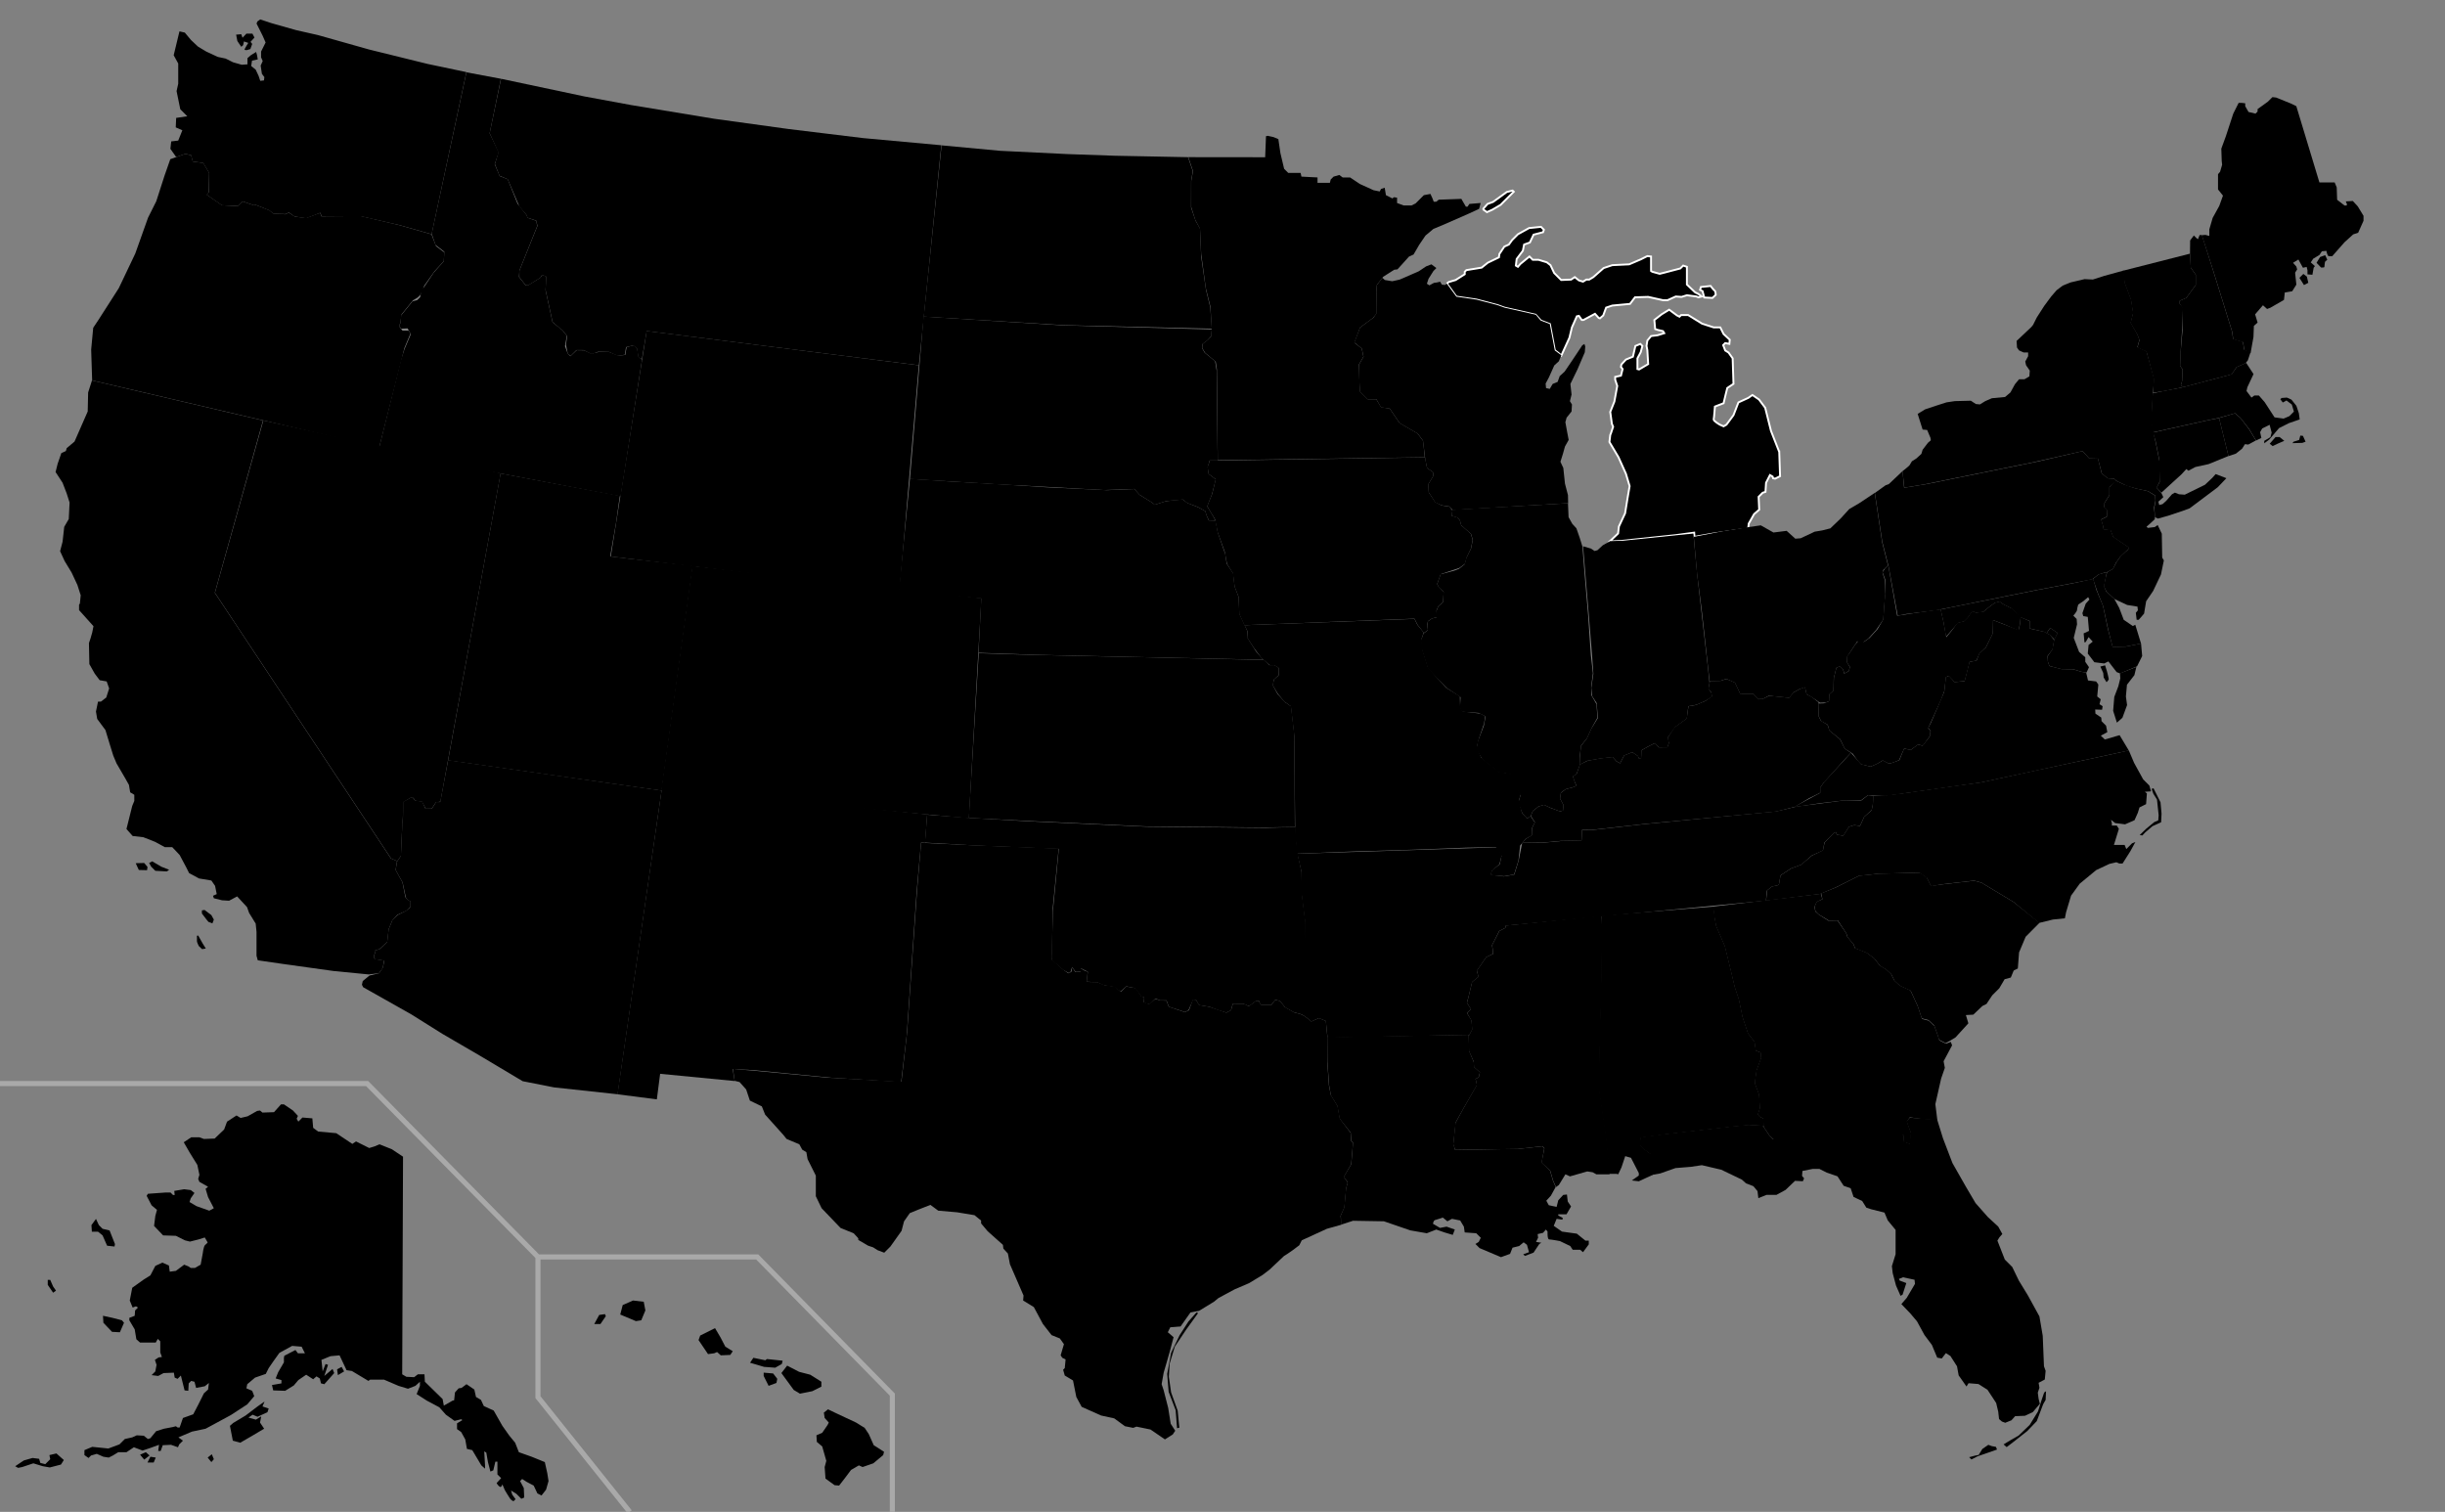<?xml version="1.0" encoding="UTF-8" standalone="no"?>
<svg id="svg3085" xmlns:rdf="http://www.w3.org/1999/02/22-rdf-syntax-ns#" xmlns="http://www.w3.org/2000/svg" viewBox="0 0 959 593" version="1.1" xmlns:cc="http://creativecommons.org/ns#" xmlns:dc="http://purl.org/dc/elements/1.1/">
 <rect x="0" y="0" width="959" height="593" fill="#808080" stroke="none"/>
 <path id="HI" class="state" d="m233.09,519.31,1.94-3.557,2.263-0.323,0.323,0.808-2.102,3.072-2.425,0zm10.185-3.718,6.143,2.587,2.102-0.323,1.617-3.88-0.647-3.395-4.203-0.485-4.042,1.778-0.97,3.718zm30.716,10.023,3.718,5.497,2.425-0.323,1.132-0.485,1.455,1.293,3.718-0.162,0.97-1.455-2.91-1.778-1.94-3.718-2.102-3.557-5.82,2.91-0.647,1.778zm20.208,8.891,1.293-1.94,4.688,0.97,0.647-0.485,6.143,0.647-0.323,1.293-2.587,1.455-4.365-0.323-5.497-1.617zm5.335,5.173,1.94,3.88,3.072-1.132,0.323-1.617-1.617-2.102-3.718-0.323,0,1.293zm6.951-1.132,2.263-2.91,4.688,2.425,4.365,1.132,4.365,2.748,0,1.94-3.557,1.778-4.85,0.97-2.425-1.455-4.85-6.628zm16.651,15.519,1.617-1.293,3.395,1.617,7.598,3.557,3.395,2.102,1.617,2.425,1.94,4.365,4.042,2.587-0.323,1.293-3.88,3.233-4.203,1.455-1.455-0.647-3.072,1.778-2.425,3.233-2.263,2.91-1.778-0.162-3.557-2.587-0.323-4.527,0.647-2.425-1.617-5.658-2.102-1.778-0.162-2.587,2.263-0.97,2.102-3.072,0.485-0.97-1.617-1.778-0.323-2.102z"/>
 <path id="AK" class="state" d="m158.08,453.68-0.323,85.357,1.617,0.97,3.072,0.162,1.455-1.132,2.587,0,0.162,2.91,6.951,6.79,0.485,2.587,3.395-1.94,0.647-0.162,0.323-3.072,1.455-1.617,1.132-0.162,1.94-1.455,3.072,2.102,0.647,2.91,1.94,1.132,1.132,2.425,3.88,1.778,3.395,5.981,2.748,3.88,2.263,2.748,1.455,3.718,5.011,1.778,5.173,2.102,0.97,4.365,0.485,3.072-0.97,3.395-1.778,2.263-1.617-0.808-1.455-3.072-2.748-1.455-1.778-1.132-0.808,0.808,1.455,2.748,0.162,3.718-1.132,0.485-1.94-1.94-2.102-1.293,0.485,1.617,1.293,1.778-0.808,0.808s-0.808-0.323-1.293-0.97c-0.485-0.647-2.102-3.395-2.102-3.395l-0.97-2.263s-0.323,1.293-0.97,0.97c-0.647-0.323-1.293-1.455-1.293-1.455l1.778-1.94-1.455-1.455v-5.011h-0.808l-0.808,3.395-1.132,0.485-0.97-3.718-0.647-3.718-0.808-0.485,0.323,5.658v1.132l-1.455-1.293-3.557-5.981-2.102-0.485-0.647-3.718-1.617-2.91-1.617-1.132v-2.263l2.102-1.293-0.485-0.323-2.587,0.647-3.395-2.425-2.587-2.91-4.85-2.587-4.042-2.587,1.293-3.233v-1.617l-1.778,1.617-2.91,1.132-3.718-1.132-5.658-2.425h-5.497l-0.647,0.485-6.466-3.88-2.102-0.323-2.748-5.82-3.557,0.323-3.557,1.455,0.485,4.527,1.132-2.91,0.97,0.323-1.455,4.365,3.233-2.748,0.647,1.617-3.88,4.365-1.293-0.323-0.485-1.94-1.293-0.808-1.293,1.132-2.748-1.778-3.072,2.102-1.778,2.102-3.395,2.102-4.688-0.162-0.485-2.102,3.718-0.647v-1.293l-2.263-0.647,0.97-2.425,2.263-3.88v-1.778l0.162-0.808,4.365-2.263,0.97,1.293h2.748l-1.293-2.587-3.718-0.323-5.011,2.748-2.425,3.395-1.778,2.587-1.132,2.263-4.203,1.455-3.072,2.587-0.323,1.617,2.263,0.97,0.808,2.102-2.748,3.233-6.466,4.203-7.76,4.203-2.102,1.132-5.335,1.132-5.335,2.263,1.778,1.293-1.455,1.455-0.485,1.132-2.748-0.97-3.233,0.162-0.808,2.263h-0.97l0.323-2.425-3.557,1.293-2.91,0.97-3.395-1.293-2.91,1.94h-3.233l-2.102,1.293-1.617,0.808-2.102-0.323-2.587-1.132-2.263,0.647-0.97,0.97-1.617-1.132v-1.94l3.072-1.293,6.305,0.647,4.365-1.617,2.102-2.102,2.91-0.647,1.778-0.808,2.748,0.162,1.617,1.293,0.97-0.323,2.263-2.748,3.072-0.97,3.395-0.647,1.293-0.323,0.647,0.485h0.808l1.293-3.718,4.042-1.455,1.94-3.718,2.263-4.527,1.617-1.455,0.323-2.587-1.617,1.293-3.395,0.647-0.647-2.425-1.293-0.323-0.97,0.97-0.162,2.91-1.455-0.162-1.455-5.82-1.293,1.293-1.132-0.485-0.323-1.94-4.042,0.162-2.102,1.132-2.587-0.323,1.455-1.455,0.485-2.587-0.647-1.94,1.455-0.97,1.293-0.162-0.647-1.778v-4.365l-0.97-0.97-0.808,1.455h-6.143l-1.455-1.293-0.647-3.88-2.102-3.557v-0.97l2.102-0.808,0.162-2.102,1.132-1.132-0.808-0.485-1.293,0.485-1.132-2.748,0.97-5.011,4.527-3.233,2.587-1.617,1.94-3.718,2.748-1.293,2.587,1.132,0.323,2.425,2.425-0.323,3.233-2.425,1.617,0.647,0.97,0.647h1.617l2.263-1.293,0.808-4.365s0.323-2.91,0.97-3.395c0.647-0.485,0.97-0.97,0.97-0.97l-1.132-1.94-2.587,0.808-3.233,0.808-1.94-0.485-3.557-1.778-5.011-0.162-3.557-3.718,0.485-3.88,0.647-2.425-2.102-1.778-1.94-3.718,0.485-0.808,6.79-0.485h2.102l0.97,0.97h0.647l-0.162-1.617,3.88-0.647,2.587,0.323,1.455,1.132-1.455,2.102-0.485,1.455,2.748,1.617,5.011,1.778,1.778-0.97-2.263-4.365-0.97-3.233,0.97-0.808-3.395-1.94-0.485-1.132,0.485-1.617-0.808-3.88-2.91-4.688-2.425-4.203,2.91-1.94h3.233l1.778,0.647,4.203-0.162,3.718-3.557,1.132-3.072,3.718-2.425,1.617,0.97,2.748-0.647,3.718-2.102,1.132-0.162,0.97,0.808,4.527-0.162,2.748-3.072h1.132l3.557,2.425,1.94,2.102-0.485,1.132,0.647,1.132,1.617-1.617,3.88,0.323,0.323,3.718,1.94,1.455,7.113,0.647,6.305,4.203,1.455-0.97,5.173,2.587,2.102-0.647,1.94-0.808,4.85,1.94,4.365,2.91zm-115.1,28.937,2.102,5.335-0.162,0.97-2.91-0.323-1.778-4.042-1.778-1.455-2.425,0-0.162-2.587,1.778-2.425,1.132,2.425,1.455,1.455,2.748,0.647zm-2.587,33.464,3.718,0.808,3.718,0.97,0.808,0.97-1.617,3.718-3.072-0.162-3.395-3.557-0.162-2.748zm-20.693-14.065,1.132,2.587,1.132,1.617-1.132,0.808-2.102-3.072,0-1.94,0.97,0zm-13.741,73.071,3.395-2.263,3.395-0.97,2.587,0.323,0.485,1.617,1.94,0.485,1.94-1.94-0.323-1.617,2.748-0.647,2.91,2.587-1.132,1.778-4.365,1.132-2.748-0.485-3.718-1.132-4.365,1.455-1.617,0.323-1.132-0.647zm48.983-4.527,1.617,1.94,2.102-1.617-1.455-1.293-2.263,0.97zm2.91,3.072,1.132-2.263,2.102,0.323-0.808,1.94-2.425,0zm23.603-1.94,1.455,1.778,0.97-1.132-0.808-1.94-1.617,1.293zm8.73-12.448,1.132,5.82,2.91,0.808,5.011-2.91,4.365-2.587-1.617-2.425,0.485-2.425-2.102,1.293-2.91-0.808,1.617-1.132,1.94,0.808,3.88-1.778,0.485-1.455-2.425-0.808,0.808-1.94-2.748,1.94-4.688,3.557-4.85,2.91-1.293,1.132zm42.355-19.884,2.425-1.455-0.97-1.778-1.778,0.97,0.323,2.263z"/>
 <path id="FL" class="state" d="m759.82,439.14,2.266,7.319,3.73,9.742,5.335,9.376,3.718,6.305,4.85,5.497,4.042,3.718,1.617,2.91-1.132,1.293-0.808,1.293,2.91,7.436,2.91,2.91,2.587,5.335,3.557,5.82,4.527,8.245,1.293,7.598,0.485,11.963,0.647,1.778-0.323,3.395-2.425,1.293,0.323,1.94-0.647,1.94,0.323,2.425,0.485,1.94-2.748,3.233-3.072,1.455-3.88,0.162-1.455,1.617-2.425,0.97-1.293-0.485-1.132-0.97-0.323-2.91-0.808-3.395-3.395-5.173-3.557-2.263-3.88-0.323-0.808,1.293-3.072-4.365-0.647-3.557-2.587-4.042-1.778-1.132-1.617,2.102-1.778-0.323-2.102-5.011-2.91-3.88-2.91-5.335-2.587-3.072-3.557-3.718,2.102-2.425,3.233-5.497-0.162-1.617-4.527-0.97-1.617,0.647,0.323,0.647,2.587,0.97-1.455,4.527-0.808,0.485-1.778-4.042-1.293-4.85-0.323-2.748,1.455-4.688,0-9.538-3.072-3.718-1.293-3.072-5.173-1.293-1.94-0.647-1.617-2.587-3.395-1.617-1.132-3.395-2.748-0.97-2.425-3.718-4.203-1.455-2.91-1.455-2.587,0-4.042,0.808-0.162,1.94,0.808,0.97-0.485,1.132-3.071-0.162-3.718,3.557-3.557,1.94-3.88,0-3.233,1.293-0.323-2.748-1.617-1.94-2.91-1.132-1.617-1.455-8.083-3.88-7.598-1.778-4.365,0.647-5.981,0.485-5.981,2.102-3.479,0.613-0.238-8.05-2.587-1.94-1.778-1.778,0.323-3.072,10.185-1.293,25.542-2.91,6.79-0.647,5.436,0.28,2.587,3.88,1.455,1.455,8.098,0.515,10.82-0.647,21.512-1.293,5.446-0.674,5.108,0.205,0.427,2.91,2.233,0.808,0.235-4.63-1.528-4.173,1.308-1.44,5.555,0.455,5.173,0.323zm12.545,132.41,2.425-0.647,1.293-0.242,1.455-2.344,2.344-1.617,1.293,0.485,1.697,0.323,0.404,1.051-3.476,1.212-4.203,1.455-2.344,1.212-0.889-0.889zm13.499-5.011,1.212,1.051,2.748-2.102,5.335-4.203,3.718-3.88,2.506-6.628,0.97-1.697,0.162-3.395-0.727,0.485-0.97,2.829-1.455,4.607-3.233,5.254-4.365,4.203-3.395,1.94-2.506,1.536z"/>
 <path id="NH" class="state" d="m880.8,142.42,0.869-1.077,1.09-3.291-2.543-0.913-0.485-3.072-3.88-1.132-0.323-2.748-7.275-23.441-4.601-14.543-0.897-0.005-0.647,1.617-0.647-0.485-0.97-0.97-1.455,1.94-0.049,5.032,0.312,5.667,1.94,2.748,0,4.042-3.718,5.063-2.587,1.132,0,1.132,1.132,1.778,0,8.568-0.808,9.215-0.162,4.85,0.97,1.293-0.162,4.527-0.485,1.778,0.969,0.709,16.788-4.425,2.175-0.602,1.844-2.773,3.605-1.613z"/>
 <path id="path57" d="m211,493v55l36,45m-247-168h144l67,68h86l53,54v46" stroke="#a9a9a9" stroke-width="2" fill="none"/>
 <g id="MI" stroke="#fff" stroke-width="0.75" class="state">
  <path id="MI-" d="m697.86,177.24-3.233-8.245-2.263-9.053-2.425-3.233-2.587-1.778-1.617,1.132-3.88,1.778-1.94,5.011-2.748,3.718-1.132,0.647-1.455-0.647s-2.587-1.455-2.425-2.102c0.162-0.647,0.485-5.011,0.485-5.011l3.395-1.293,0.808-3.395,0.647-2.587,2.425-1.617-0.323-10.023-1.617-2.263-1.293-0.808-0.808-2.102,0.808-0.808,1.617,0.323,0.162-1.617-2.425-2.263-1.293-2.587h-2.587l-4.527-1.455-5.496-3.395h-2.748l-0.647,0.647-0.97-0.485-3.071-2.263-2.91,1.778-2.91,2.263,0.323,3.557,0.97,0.323,2.102,0.485,0.485,0.808-2.587,0.808-2.587,0.323-1.455,1.778-0.323,2.102,0.323,1.617,0.323,5.497-3.557,2.102-0.647-0.162v-4.203l1.293-2.425,0.647-2.425-0.808-0.808-1.94,0.808-0.97,4.203-2.748,1.132-1.778,1.94-0.162,0.97,0.647,0.808-0.647,2.587-2.263,0.485v1.132l0.808,2.425-1.132,6.143-1.617,4.042,0.647,4.688,0.485,1.132-0.808,2.425-0.323,0.808-0.323,2.748,3.557,5.981,2.91,6.466,1.455,4.85-0.808,4.688-0.97,5.981-2.425,5.173-0.323,2.748-3.259,3.085,4.409-0.162,21.418-2.263,7.278-0.987,0.096,1.666,6.852-1.212,10.298-1.503,3.854-0.461,0.138-0.588,0.162-1.455,2.102-3.718,2.001-1.738-0.222-5.052,1.597-1.597,1.091-0.343,0.222-3.557,1.536-3.031,1.051,0.606,0.162,0.647,0.808,0.162,1.94-0.97-0.323-9.538z"/>
  <path id="SP-" d="m581.62,82.059,1.829-2.058,2.172-0.8,5.373-3.887,2.286-0.572,0.457,0.457-5.144,5.144-3.315,1.943-2.058,0.914-1.6-1.143zm86.174,32.128,0.647,2.506,3.233,0.162,1.293-1.212s-0.081-1.455-0.404-1.617c-0.323-0.162-1.617-1.859-1.617-1.859l-2.182,0.242-1.617,0.162-0.323,1.132,0.97,0.485zm-100.3-2.974,0.716-0.58,2.748-0.808,3.557-2.263,0-0.97,0.647-0.647,5.981-0.97,2.425-1.94,4.365-2.102,0.162-1.293,1.94-2.91,1.778-0.808,1.293-1.778,2.263-2.263,4.365-2.425,4.688-0.485,1.132,1.132-0.323,0.97-3.718,0.97-1.455,3.071-2.263,0.808-0.485,2.425-2.425,3.233-0.323,2.587,0.808,0.485,0.97-1.132,3.557-2.91,1.293,1.293,2.263,0,3.233,0.97,1.455,1.132,1.455,3.072,2.748,2.748,3.88-0.162,1.455-0.97,1.617,1.293,1.617,0.485,1.293-0.808,1.132,0,1.617-0.97,4.042-3.557,3.395-1.132,6.628-0.323,4.527-1.94,2.587-1.293,1.455,0.162,0,5.658,0.485,0.323,2.91,0.808,1.94-0.485,6.143-1.617,1.132-1.132,1.455,0.485,0,6.951,3.233,3.072,1.293,0.647,1.293,0.97-1.293,0.323-0.808-0.323-3.718-0.485-2.102,0.647-2.263-0.162-3.233,1.455-1.778,0-5.82-1.293-5.173,0.162-1.94,2.587-6.951,0.647-2.425,0.808-1.132,3.072-1.293,1.132-0.485-0.162-1.455-1.617-4.527,2.425-0.647,0-1.132-1.617-0.808,0.162-1.94,4.365-0.97,4.042-3.181,7.001-1.177-1.034-1.372-1.031-1.941-10.288-3.545-1.37-2.053-2.286-12.12-2.744-2.855-1.03-8.23-2.173-7.89-1.143-3.719-5.146z"/>
 </g>
 <path id="VT" class="state" d="m844.48,154.06,0.317-5.346-2.891-10.784-0.647-0.323-2.91-1.293,0.808-2.91-0.808-2.102-2.7-4.64,0.97-3.88-0.808-5.173-2.425-6.466-0.806-4.923,26.419-6.732,0.309,5.522,1.916,2.742,0,4.042-3.707,5.058-2.587,1.143-0.011,1.121,1.31,1.519-0.311,8.098-0.609,9.259-0.228,5.557,0.97,1.293-0.162,4.571-0.485,1.69,1.014,0.727-7.438,1.507-4.502,0.724z"/>
 <path id="ME" class="state" d="m922.84,78.831,1.94,2.102,2.263,3.718,0,1.94-2.102,4.688-1.94,0.647-3.395,3.071-4.85,5.497h-1.293c-0.647,0-0.97-2.102-0.97-2.102l-1.778,0.162-0.97,1.455-2.425,1.455-0.97,1.455,1.617,1.455-0.485,0.647-0.485,2.748-1.94-0.162v-1.617l-0.323-1.293-1.455,0.323-1.778-3.233-2.102,1.293,1.293,1.455,0.323,1.132-0.808,1.293,0.323,3.072,0.162,1.617-1.617,2.587-2.91,0.485-0.323,2.91-5.335,3.072-1.293,0.485-1.617-1.455-3.072,3.557,0.97,3.233-1.455,1.293-0.162,4.365-1.123,6.259-2.462-1.156-0.485-3.072-3.88-1.132-0.323-2.748-7.275-23.441-4.699-14.64,1.421-0.118,1.514,0.41v-2.587l1.308-4.497,2.587-4.688,1.455-4.042-1.94-2.425v-5.981l0.808-0.97,0.808-2.748-0.162-1.455-0.162-4.85,1.778-4.85,2.91-8.891,2.102-4.203h1.293l1.293,0.162v1.132l1.293,2.263,2.748,0.647,0.808-0.808v-0.97l4.042-2.91,1.778-1.778,1.455,0.162,5.981,2.425,1.94,0.97,9.053,29.907h5.981l0.808,1.94,0.162,4.85,2.91,2.263h0.808l0.162-0.485-0.485-1.132,2.748-0.162zm-20.932,30.148,1.536-1.536,1.374,1.051,0.566,2.425-1.697,0.889-1.778-2.829zm6.709-5.901,1.778,1.859s1.293,0.081,1.293-0.242c0-0.323,0.242-2.021,0.242-2.021l0.889-0.808-0.808-1.778-2.021,0.727-1.374,2.263z"/>
 <path id="RI" class="state" d="m874.07,178.9-3.696-14.956,6.269-1.845,2.191,1.927,3.307,4.321,2.688,4.402-2.999,1.625-1.293-0.162-1.132,1.778-2.425,1.94-2.91,0.97z"/>
 <path id="NY" class="state" d="m830.38,188.75-1.132-0.97-2.587-0.162-2.263-1.94-1.631-6.129-3.458,0.09-2.444-2.708-19.385,4.382-43.002,8.73-7.53,1.228-0.738-6.468,1.428-1.125,1.293-1.132,0.97-1.617,1.778-1.132,1.94-1.778,0.485-1.617,2.102-2.748,1.132-0.97-0.162-0.97-1.293-3.071-1.778-0.162-1.94-6.143,2.91-1.778,4.365-1.455,4.042-1.293,3.233-0.485,6.305-0.162,1.94,1.293,1.617,0.162,2.102-1.293,2.587-1.132,5.173-0.485,2.102-1.778,1.778-3.233,1.617-1.94,2.102,0,1.94-1.132,0.162-2.263-1.455-2.102-0.323-1.455,1.132-2.102,0-1.455-1.778,0-1.778-0.808-0.808-1.132-0.162-2.587,5.82-5.496,0.647-0.808,1.455-2.91,2.91-4.527,2.748-3.718,2.102-2.425,2.415-1.826,3.081-1.246,5.496-1.293,3.233,0.162,4.527-1.455,7.565-2.071,0.52,4.98,2.425,6.466,0.808,5.173-0.97,3.88,2.587,4.527,0.808,2.102-0.808,2.91,2.91,1.293,0.647,0.323,3.072,10.993-0.536,5.06-0.485,10.831,0.808,5.497,0.808,3.557,1.455,7.275,0,8.083-1.132,2.263,1.839,1.993,0.797,1.678-1.94,1.778,0.323,1.293,1.293-0.323,1.455-1.293,2.263-2.587,1.132-0.647,1.617,0.647,2.263,0.162,7.921-3.88,2.91-2.748,1.293-1.455,4.203,1.617-3.395,3.557-3.88,2.91-7.113,5.335-2.587,0.97-5.82,1.94-4.042,1.132-1.175-0.533-0.244-3.688,0.485-2.748-0.162-2.102-2.813-1.699-4.527-0.97-3.88-1.132-3.718-1.778z"/>
 <path id="PA" class="state" d="m825.12,224.69,1.308-0.271,2.329-1.253,1.212-2.483,1.617-2.263,3.233-3.072,0-0.808-2.425-1.617-3.557-2.425-0.97-2.587-2.748-0.323-0.162-1.132-0.808-2.748,2.263-1.132,0.162-2.425-1.293-1.293,0.162-1.617,1.94-3.072,0-3.072,2.698-2.646-0.92-0.675-2.524-0.193-2.295-1.94-1.55-6.116-3.505,0.101-2.455-2.703-18.091,4.198-43.002,8.73-8.891,1.455-0.621-6.521-5.362,5.068-1.293,0.485-4.202,3.009,2.911,19.137,2.482,9.729,3.572,19.261,3.269-0.638,11.944-1.502,37.927-7.665,14.876-2.823,8.3-1.622,0.267-0.239,2.102-1.617,2.102-0.681z"/>
 <path id="NJ" class="state" d="m829.68,188.46-2.323,2.734,0,3.072-1.94,3.072-0.162,1.617,1.293,1.293-0.162,2.425-2.263,1.132,0.808,2.748,0.162,1.132,2.748,0.323,0.97,2.587,3.557,2.425,2.425,1.617,0,0.808-2.983,2.697-1.617,2.263-1.455,2.748-2.263,1.293-0.462,1.603-0.242,1.212-0.609,2.607,1.092,2.244,3.233,2.91,4.85,2.263,4.042,0.647,0.162,1.455-0.808,0.97,0.323,2.748,0.808,0,2.102-2.425,0.808-4.85,2.748-4.042,3.072-6.466,1.132-5.496-0.647-1.132-0.162-9.376-1.617-3.395-1.132,0.808-2.748,0.323-0.485-0.485,1.132-0.97,2.102-1.94,0.063-1.094-0.384-3.434,0.573-2.748-0.117-1.969-2.808-1.75-5.092-1.176-4.137-1.382-3.586-1.646z"/>
 <path id="DE" class="state" d="m825.63,228.28,0.368-2.147,0.375-1.691-1.623,0.398-1.615,0.468-2.206,1.764,1.72,5.043,2.263,5.658,2.102,9.7,1.617,6.305,5.011-0.162,6.142-1.181-2.264-7.386-0.97,0.485-3.557-2.425-1.778-4.688-1.94-3.557-3.147-2.87-0.864-2.098,0.366-1.615z"/>
 <path id="MD" class="state" d="m839.79,252.41-6.009,1.204-5.143,0.117-1.844-6.922-1.925-9.169-2.573-6.188-1.288-4.398-7.506,1.622-14.876,2.823-37.451,7.551,1.131,5.012,0.97,5.658,0.323-0.323,2.102-2.425,2.263-2.618,2.425-0.616,1.455-1.455,1.778-2.587,1.293,0.647,2.91-0.323,2.587-2.102,2.007-1.453,1.845-0.485,1.644,1.13,2.91,1.455,1.94,1.778,1.212,1.536,4.122,1.697,0,2.91,5.497,1.293,1.144,0.542,1.412-2.028,2.882,1.97-1.278,2.482-0.765,3.986-1.778,2.587,0,2.102,0.647,1.778,5.064,1.356,4.311-0.062,3.071,0.97,2.102,0.323,0.97-2.102-1.455-2.102,0-1.778-2.425-2.102-2.102-5.496,1.293-5.335-0.162-2.102-1.293-1.293s1.455-1.617,1.455-2.263c0-0.647,0.485-2.102,0.485-2.102l1.94-1.293,1.94-1.617,0.485,0.97-1.455,1.617-1.293,3.718,0.323,1.132,1.778,0.323,0.485,5.497-2.102,0.97,0.323,3.557,0.485-0.162,1.132-1.94,1.617,1.778-1.617,1.293-0.323,3.395,2.587,3.395,3.88,0.485,1.617-0.808,3.237,4.183,1.358,0.536,6.654-2.797,2.008-4.024-0.436-4.908zm-15.97,9.029,1.132,2.506,0.162,1.778,1.132,1.859s0.889-0.889,0.889-1.212c0-0.323-0.727-3.072-0.727-3.072l-0.727-2.344-1.859,0.485z"/>
 <path id="VA" class="state" d="m831.64,266.07-0.144-1.947,6.453-2.55-0.77,3.218-2.92,3.779-0.418,4.586,0.462,3.39-1.828,4.978-2.164,1.916-1.47-4.641,0.446-5.449,1.587-4.183,0.767-3.098zm3.34,28.301-58.174,12.575-37.427,5.279-6.678-0.375-2.585,1.926-7.339,0.221-8.382,0.978-10.915,1.615,10.469-5.611-0.013-2.075,1.52-2.146,10.554-11.501,3.947,4.478,3.783,0.964,2.543-1.14,2.237-1.311,2.537,1.343,3.914-1.428,1.877-4.556,2.601,0.54,2.855-2.131,1.799,0.494,2.827-3.677,0.348-2.083-0.964-1.276,1.003-1.867,5.274-12.277,0.617-5.735,1.229-0.524,2.179,2.443,3.936-0.301,1.929-7.574,2.794-0.561,1.05-2.741,2.58-2.347,2.772-5.695,0.085-5.068,9.822,3.823c0.681,0.34,0.833-5.049,0.833-5.049l3.653,1.598,0.068,2.938,5.784,1.3,2.133,1.176,1.66,2.056-0.655,3.649-1.947,2.591,0.11,2.059,0.589,1.853,4.979,1.268,4.451,0.04,3.069,0.959,1.944,0.309,0.715,3.088,3.19,0.403,0.868,1.2-0.439,4.69,1.375,1.103-0.479,1.93,1.229,0.79-0.222,1.385-2.694-0.095,0.089,1.615,2.281,1.543,0.122,1.412,1.773,1.785,0.492,2.524-2.553,1.381,1.572,1.494,5.801-1.686,3.608,6.012z"/>
 <path id="WV" class="state" d="m761.19,238.97,1.112,4.944,1.083,6.031,2.13-2.58,2.263-3.072,2.538-0.616,1.455-1.455,1.778-2.587,1.445,0.647,2.91-0.323,2.587-2.102,2.007-1.453,1.845-0.485,1.304,1.016,3.643,1.822,1.94,1.778,1.374,1.293-0.762,5.555-5.835-2.541-4.245-1.622-0.101,5.178-2.748,5.537-2.53,2.427-1.192,2.749-2.644,0.5-0.898,3.602-1.043,3.95-3.968,0.341-2.324-2.439-1.071,0.559-0.633,5.47-1.35,3.534-4.958,10.955,0.897,1.161-0.206,1.909-2.809,3.885-1.808-0.544-2.968,2.16-2.542-0.572-1.999,4.556s-3.259,1.43-3.923,1.368c-0.161-0.015-2.469-1.249-2.469-1.249l-2.337,1.379-2.41,1.044-3.745-0.889-1.121-1.168-2.192-3.023-3.143-1.988-1.712-3.623-4.285-3.468-0.647-2.263-2.587-1.455-0.808-1.617-0.242-5.254,2.182-0.081,1.94-0.808,0.162-2.748,1.617-1.455,0.162-5.011,0.97-3.88,1.293-0.647,1.293,1.132,0.485,1.778,1.778-0.97,0.485-1.617-1.132-1.778v-2.425l0.97-1.293,2.263-3.395,1.293-1.455,2.102,0.485,2.263-1.617,3.072-3.395,2.263-3.88,0.323-5.658,0.485-5.011v-4.688l-1.132-3.072,0.97-1.455,1.284-1.293,3.491,19.827,4.631-0.751,12.428-1.8z"/>
 <path id="OH" class="state" d="m735.32,193.33-6.093,4.053-3.88,2.263-3.395,3.718-4.042,3.88-3.233,0.808-2.91,0.485-5.497,2.587-2.102,0.162-3.395-3.072-5.173,0.647-2.587-1.455-2.381-1.351-4.893,0.703-10.185,1.617-11.207,2.185,1.293,14.63,1.778,13.741,2.587,23.441,0.566,4.831,4.122-0.129,2.425-0.808,3.364,1.503,2.071,4.365,5.139-0.017,1.892,2.119,1.761-0.065,2.538-1.341,2.504,0.371,5.421,0.483,1.727-2.133,2.346-1.293,2.071-0.681,0.647,2.748,1.778,0.97,3.476,2.344,2.182-0.081,1.333-0.492,0.185-2.761,1.585-1.455,0.099-4.793s1.024-4.109,1.024-4.109l1.299-0.601,1.321,1.148,0.538,1.697,1.719-1.037,0.439-1.461-1.117-1.903,0.066-2.314,0.749-1.072,2.153-3.307,1.05-1.543,2.102,0.485,2.263-1.617,3.072-3.395,2.772-4.079,0.32-5.056,0.485-5.011-0.177-5.307-0.955-2.895,0.351-1.19,1.804-1.75-2.289-9.047-2.91-19.362z"/>
 <path id="IN" class="state" d="m619.57,299.97,0.065-2.859,0.485-4.527,2.263-2.91,1.778-3.88,2.587-4.203-0.485-5.82-1.778-2.748-0.323-3.233,0.808-5.497-0.485-6.951-1.293-16.004-1.293-15.358-0.97-11.72,3.071,0.89,1.455,0.97,1.132-0.323,2.102-1.94,2.83-1.617,5.093-0.162,21.986-2.263,5.576-0.533,1.503,15.956,4.251,36.842,0.598,5.772-0.371,2.263,1.228,1.795,0.096,1.373-2.521,1.599-3.539,1.551-3.202,0.55-0.598,4.867-4.575,3.312-2.796,4.01,0.323,2.377-0.581,1.534-3.326,0-1.585-1.617-2.493,1.262-2.683,1.503,0.162,3.054-1.194,0.258-0.468-1.018-2.167-1.503-3.25,1.341-1.551,3.006-1.438-0.808-1.455-1.599-4.464,0.485-5.593,0.97-2.91,1.551z"/>
 <path id="IL" class="state" d="m619.54,300.34,0.031-3.23,0.567-4.646,2.333-2.916,1.867-4.076,2.233-3.995-0.371-5.252-2.005-3.543-0.096-3.347,0.695-5.269-0.825-7.178-1.066-15.777-1.293-15.017-0.922-11.639-0.273-0.921-0.808-2.587-1.293-3.718-1.617-1.778-1.455-2.587-0.234-5.489-45.796,2.598,0.229,2.372,2.286,0.686,0.914,1.143,0.457,1.829,3.887,3.429,0.686,2.286-0.686,3.429-1.829,3.658-0.686,2.515-2.286,1.829-1.829,0.686-5.258,1.372-0.686,1.829-0.686,2.058,0.686,1.372,1.829,1.6-0.229,4.115-1.829,1.6-0.686,1.6,0,2.744-1.829,0.457-1.6,1.143-0.229,1.372,0.229,2.058-1.715,1.315-1.029,2.801,0.457,3.658,2.286,7.316,7.316,7.545,5.487,3.658-0.229,4.344,0.914,1.372,6.401,0.457,2.744,1.372-0.686,3.658-2.286,5.944-0.686,3.201,2.286,3.887,6.401,5.258,4.572,0.686,2.058,5.03,2.058,3.201-0.914,2.972,1.6,4.115,1.829,2.058,1.414-0.881,0.908-2.075,2.213-1.747,2.131-0.614,2.603,1.18,3.627,1.376,1.189-0.298,0.2-2.258-1.287-2.412,0.304-2.377,1.838-1.347,3.022-0.81,1.261-0.459-0.613-1.387-0.791-2.354,1.433-0.981,1.157-3.214z"/>
 <path id="CT" class="state" d="m874.07,178.86-3.677-14.879-4.719,0.92-21.229,4.743,1,3.226,1.455,7.275,0.177,8.967-1.22,2.175,1.921,1.932,4.271-3.906,3.557-3.233,1.94-2.102,0.808,0.647,2.748-1.455,5.173-1.132,7.795-3.179z"/>
 <path id="WI" class="state" d="m615.07,197.37-0.067-3.157-1.179-4.527-0.647-6.143-1.132-2.425,0.97-3.072,0.808-2.91,1.455-2.587-0.647-3.395-0.647-3.557,0.485-1.778,1.94-2.425,0.162-2.748-0.808-1.293,0.647-2.587-0.453-4.171,2.748-5.658,2.91-6.79,0.162-2.263-0.323-0.97-0.808,0.485-4.203,6.305-2.748,4.042-1.94,1.778-0.808,2.263-1.955,0.808-1.132,1.94-1.455-0.323-0.162-1.778,1.293-2.425,2.102-4.688,1.778-1.617,0.991-2.358-2.56-1.901-1.975-10.367-3.547-1.342-1.946-2.308-12.13-2.722-2.876-1.012-8.213-2.167-7.918-1.159-3.765-5.131-0.75,0.554-1.198-0.162-0.647-1.132-1.334,0.297-1.132,0.162-1.778,0.97-0.97-0.647,0.647-1.94,1.94-3.072,1.132-1.132-1.94-1.455-2.102,0.808-2.91,1.94-7.436,3.233-2.91,0.647-2.91-0.485-0.982-0.878-2.117,2.835-0.229,2.744,0,8.459-1.143,1.6-5.258,3.887-2.286,5.944,0.457,0.229,2.515,2.058,0.686,3.201-1.829,3.201,0,3.887,0.457,6.63,2.972,2.972,3.429,0,1.829,3.201,3.429,0.457,3.887,5.716,7.087,4.115,2.058,2.744,0.914,7.43,0.686,3.315,2.286,1.6,0.229,1.372-2.058,3.429,0.229,3.201,2.515,3.887,2.515,1.143,2.972,0.457,1.342,1.38,45.298-2.669z"/>
 <path id="NC" class="state" d="m834.98,294.32,2.085,4.917,3.557,6.466,2.425,2.425,0.647,2.263-2.425,0.162,0.808,0.647-0.323,4.203-2.587,1.293-0.647,2.102-1.293,2.91-3.718,1.617-2.425-0.323-1.455-0.162-1.617-1.293,0.323,1.293,0,0.97,1.94,0,0.808,1.293-1.94,6.305,4.203,0,0.647,1.617,2.263-2.263,1.293-0.485-1.94,3.557-3.072,4.85-1.293,0-1.132-0.485-2.748,0.647-5.173,2.425-6.466,5.335-3.395,4.688-1.94,6.466-0.485,2.425-4.688,0.485-5.453,1.337-9.946-8.203-12.61-7.598-2.91-0.808-12.61,1.455-4.277,0.75-1.617-3.233-2.97-2.117-16.489,0.485-7.275,0.808-9.053,4.527-6.143,2.587-21.178,2.587,0.5-4.054,1.778-1.455,2.748-0.647,0.647-3.718,4.203-2.748,3.88-1.455,4.203-3.557,4.365-2.102,0.647-3.072,3.88-3.88,0.647-0.162s0,1.132,0.808,1.132c0.808,0,1.94,0.323,1.94,0.323l2.263-3.557,2.102-0.647,2.263,0.323,1.617-3.557,2.91-2.587,0.485-2.102,0.188-3.648,4.277-0.022,7.199-0.856,15.757-2.252,15.136-2.087,21.64-4.719,19.983-4.259,11.177-2.406,5.05-1.157zm4.271,33.207,2.587-2.506,3.152-2.587,1.536-0.647,0.162-2.021-0.647-6.143-1.455-2.344-0.647-1.859,0.727-0.242,2.748,5.497,0.404,4.446-0.162,3.395-3.395,1.536-2.829,2.425-1.132,1.212-1.051-0.162z"/>
 <path id="DC" class="state" d="m805.82,250.84-1.858-1.824-1.233-0.686,1.443-2.022,2.889,1.948-1.241,2.584z"/>
 <path id="MA" class="state" d="m899.62,173.25,2.172-0.686,0.457-1.715,1.029,0.114,1.029,2.286-1.257,0.457-3.887,0.114,0.457-0.572zm-9.373,0.8,2.286-2.629,1.6,0,1.829,1.486-2.401,1.029-2.172,1.029-1.143-0.914zm-34.799-21.988,17.647-4.641,2.263-0.647,1.914-2.796,3.737-1.663,2.889,4.413-2.425,5.173-0.323,1.455,1.94,2.587,1.132-0.808,1.778,0,2.263,2.587,3.88,5.981,3.557,0.485,2.263-0.97,1.778-1.778-0.808-2.748-2.102-1.617-1.455,0.808-0.97-1.293,0.485-0.485,2.102-0.162,1.778,0.808,1.94,2.425,0.97,2.91,0.323,2.425-4.203,1.455-3.88,1.94-3.88,4.527-1.94,1.455,0-0.97,2.425-1.455,0.485-1.778-0.808-3.072-2.91,1.455-0.808,1.455,0.485,2.263-2.066,1-2.747-4.527-3.395-4.365-2.071-1.812-6.533,1.876-5.092,1.051-20.675,4.592-0.668-4.768,0.647-10.589,4.289-0.889,6.79-1.293z"/>
 <path id="TN" class="state" d="m696.68,318.25-51.893,5.011-15.76,1.778-4.621,0.513-3.868-0.028-0.221,4.101-8.185,0.264-6.951,0.647-8.091-0.124-1.414,7.073-1.696,5.48-3.293,2.751-1.349,4.381-0.323,2.587-4.042,2.263,1.455,3.557-0.97,4.365-0.968,0.79,108.16-10.408,0.403-3.955,1.811-1.49,2.834-0.749,0.672-3.717,4.099-2.705,4.047-1.494,4.084-3.57,4.436-2.026,0.521-3.067,4.065-3.985,0.551-0.114s0.031,1.132,0.84,1.132c0.808,0,1.94,0.355,1.94,0.355l2.263-3.588,2.07-0.647,2.275,0.295,1.598-3.533,2.955-2.644,0.422-1.939,0.309-3.711-2.147-0.2-2.602,2.028-6.993,0.029-18.359,2.387-8.061,1.908z"/>
 <path id="AR" class="state" d="m593.82,343.05-3.98,0.717-5.112-0.634,0.421-1.602,2.98-2.567,0.943-3.656-1.829-2.972-78.418,2.515,1.6,6.859-0,8.23,1.372,10.974,0.229,37.837,2.286,1.943,2.972-1.372,2.744,1.143,0.68,6.573,55.621-1.141,1.146-2.09-0.287-3.55-1.826-2.972,1.599-1.485-1.599-2.511,0.684-2.51,1.368-5.605,2.518-2.063-0.686-2.285,3.658-5.372,2.744-1.368-0.113-1.494-0.345-1.826,2.857-5.599,2.403-1.257,0.384-3.428,1.771-1.242-3.143-0.484-1.341-4.01,2.804-2.377,0.55-2.019,1.28-4.047,1.066-3.255z"/>
 <path id="MO" class="state" d="m558.44,248.11-2.52-3.087-1.143-2.286-64.357,2.401-2.286,0.114,1.257,2.515-0.229,2.286,2.515,3.887,3.086,4.115,3.086,2.744,2.161,0.229,1.497,0.914,0,2.972-1.829,1.6-0.457,2.286,2.058,3.429,2.515,2.972,2.515,1.829,1.372,11.66,0.314,36.072,0.229,4.687,0.457,5.383,22.433-0.867,23.206-0.686,20.805-0.801,11.655-0.23,2.169,3.426-0.684,3.308-3.087,2.403-0.572,1.837,5.378,0.457,3.895-0.686,1.717-5.494,0.651-5.857,2.098-2.555,2.596-1.487,0.051-3.05,1.016-1.937-1.694-2.544-1.331,0.984-1.993-2.227-1.285-4.759,0.801-2.518-1.944-3.428-1.831-4.576-4.799-0.799-6.969-5.599-1.719-4.114,0.799-3.201,2.059-6.058,0.459-2.864-1.949-1.031-6.855-0.798-1.028-1.712-0.112-4.23-5.487-3.431-6.976-7.771-2.286-7.316-0.23-4.225,0.801-2.288z"/>
 <path id="GA" class="state" d="m672.29,355.55,0,2.182,0.162,2.102,0.647,3.395,3.395,7.921,2.425,9.861,1.455,6.143,1.617,4.85,1.455,6.951,2.102,6.305,2.587,3.395,0.485,3.395,1.94,0.808,0.162,2.102-1.778,4.85-0.485,3.233-0.162,1.94,1.617,4.365,0.323,5.335-0.808,2.425,0.647,0.808,1.455,0.808,0.205,3.218,2.233,3.349,2.25,2.162,7.921,0.162,10.82-0.647,21.512-1.293,5.446-0.674,4.577,0.028,0.162,2.91,2.587,0.808,0.323-4.365-1.617-4.527,1.132-1.617,5.82,0.808,4.977,0.318-0.775-6.299,2.263-10.023,1.455-4.203-0.485-2.587,3.334-6.244-0.51-1.352-1.913,0.705-2.587-1.293-0.647-2.102-1.293-3.557-2.263-2.102-2.587-0.647-1.617-4.85-2.925-6.335-4.203-1.94-2.102-1.94-1.293-2.587-2.102-1.94-2.263-1.293-2.263-2.91-3.072-2.263-4.527-1.778-0.485-1.455-2.425-2.91-0.485-1.455-3.395-4.971-3.52,0.099-3.755-2.356-1.418-1.293-0.323-1.778,0.871-1.94,2.227-1.11-0.634-2.097-41.87,4.989z"/>
 <path id="SC" class="state" d="m764.94,408.16-1.777,0.97-2.587-1.293-0.647-2.102-1.293-3.557-2.263-2.102-2.587-0.647-1.617-4.85-2.748-5.981-4.203-1.94-2.102-1.94-1.293-2.587-2.102-1.94-2.263-1.293-2.263-2.91-3.072-2.263-4.527-1.778-0.485-1.455-2.425-2.91-0.485-1.455-3.395-5.173-3.395,0.162-4.042-2.425-1.293-1.293-0.323-1.778,0.808-1.94,2.263-0.97-0.511-2.289,5.768-2.337,9.116-4.589,7.775-0.808,16.114-0.422,2.638,1.877,1.679,3.358,4.302-0.61,12.61-1.455,2.91,0.808,12.61,7.598,10.108,8.122-5.421,5.458-2.587,6.143-0.485,6.305-1.617,0.808-1.132,2.748-2.425,0.647-2.102,3.557-2.748,2.748-2.263,3.395-1.617,0.808-3.557,3.395-2.91,0.162,0.97,3.233-5.011,5.497-2.102,1.293z"/>
 <path id="KY" class="state" d="m725.99,295.27-2.293,2.402-3.578,3.994-4.925,5.465-1.216,1.716-0.062,2.102-4.38,2.164-5.658,3.395-7.232,1.799-51.868,4.899-15.76,1.778-4.621,0.513-3.868-0.028-0.227,4.22-8.179,0.145-6.951,0.647-7.987-0.06,1.208-1.32,2.499-1.541,0.229-3.201,0.914-1.829-1.607-2.539,0.802-1.907,2.263-1.778,2.102-0.647,2.748,1.293,3.557,1.293,1.132-0.323,0.162-2.263-1.293-2.425,0.323-2.263,1.94-1.455,2.587-0.647,1.617-0.647-0.808-1.778-0.647-1.94,1.507-0.996c0.003-0.037,1.254-3.522,1.238-3.658l3.053-1.479,5.32-0.97,4.494-0.485,1.392,1.627,1.528,0.871,1.591-3.108,3.187-1.283,2.205,1.484,0.411,0.999,1.173-0.264-0.162-2.953,3.131-1.749,2.148-1.073,1.529,1.661,3.318-0.044,0.587-1.571-0.368-2.263,2.6-3.998,4.777-3.438,0.706-4.836,2.925-0.456,3.792-1.646,2.443-1.708-0.198-1.565-1.142-1.455,0.566-2.995,4.185-0.117,2.3-0.746,3.347,1.429,2.054,4.365,5.132,0.011,2.051,2.208,1.615-0.148,2.602-1.278,5.237,0.573,2.575,0.218,1.688-2.056,2.618-1.426,1.882-0.707,0.647,2.837,2.043,1.058,2.643,2.083,0.117,5.673,0.808,1.572,2.59,1.556,0.772,2.295,4.16,3.437,1.805,3.623,2.457,1.659z"/>
 <path id="AL" class="state" d="m631.31,460.42-1.491-14.322-2.748-18.753,0.162-14.064,0.808-31.039-0.162-16.651,0.165-6.419,44.484-3.619-0.148,2.182,0.162,2.102,0.647,3.395,3.395,7.921,2.425,9.861,1.455,6.143,1.617,4.85,1.455,6.951,2.102,6.305,2.587,3.395,0.485,3.395,1.94,0.808,0.162,2.102-1.778,4.85-0.485,3.233-0.162,1.94,1.617,4.365,0.323,5.335-0.808,2.425,0.647,0.808,1.455,0.808,0.328,2.889-5.598-0.354-6.79,0.647-25.542,2.91-10.412,1.407-0.221,2.877,1.778,1.778,2.587,1.94,0.581,7.935-5.542,2.573-2.748-0.323,2.748-1.94,0-0.97-3.071-5.981-2.263-0.647-1.455,4.365-1.293,2.748-0.647-0.162-2.748,0z"/>
 <path id="LA" class="state" d="m607.97,459.16-3.285-3.166,1.01-5.5-0.661-0.893-9.262,1.007-25.028,0.459-0.684-2.395,0.913-8.456,3.316-5.946,5.031-8.691-0.574-2.398,1.257-0.681,0.459-1.952-2.286-2.056-0.112-1.942-1.831-4.346-0.147-6.339-55.474,0.924,0.029,9.574,0.686,9.373,0.686,3.887,2.515,4.115,0.914,5.03,4.344,5.487,0.229,3.201,0.686,0.686-0.686,8.459-2.972,5.03,1.6,2.058-0.686,2.515-0.686,7.316-1.372,3.201,0.122,3.616,4.686-1.52,12.113,0.207,10.346,3.557,6.466,1.132,3.718-1.455,3.233,1.132,3.233,0.97,0.808-2.102-3.233-1.132-2.587,0.485-2.748-1.617s0.162-1.293,0.808-1.455c0.647-0.162,3.072-0.97,3.072-0.97l1.778,1.455,1.778-0.97,3.233,0.647,1.455,2.425,0.323,2.263,4.527,0.323,1.778,1.778-0.808,1.617-1.293,0.808,1.617,1.617,8.406,3.557,3.557-1.293,0.97-2.425,2.587-0.647,1.778-1.455,1.293,0.97,0.808,2.91-2.263,0.808,0.647,0.647,3.395-1.293,2.263-3.395,0.808-0.485-2.102-0.323,0.808-1.617-0.162-1.455,2.102-0.485,1.132-1.293,0.647,0.808s-0.162,3.072,0.647,3.072c0.808,0,4.203,0.647,4.203,0.647l4.042,1.94,0.97,1.455h2.91l1.132,0.97,2.263-3.072v-1.455h-1.293l-3.395-2.748-5.82-0.808-3.233-2.263,1.132-2.748,2.263,0.323,0.162-0.647-1.778-0.97v-0.485h3.233l1.778-3.071-1.293-1.94-0.323-2.748-1.455,0.162-1.94,2.102-0.647,2.587-3.072-0.647-0.97-1.778,1.778-1.94,1.903-3.446-1.061-2.412-1.166-3.981z"/>
 <path id="MS" class="state" d="m631.56,459.34-0.254,1.256-5.173,0-1.455-0.808-2.102-0.323-6.79,1.94-1.778-0.808-2.587,4.203-1.103,0.778-1.124-2.488-1.143-3.887-3.429-3.201,1.143-5.545-0.686-0.914-1.829,0.229-7.918,0.873-24.546,0.373-0.77-2.225,0.873-8.377,3.117-5.673,5.227-9.145-0.446-2.433,1.237-0.656,0.436-1.919-2.317-2.079-0.115-2.142-1.836-4.121-0.109-5.963,1.327-2.481-0.223-3.416-1.77-3.083,1.526-1.482-1.571-2.499,0.457-1.652,1.577-6.526,2.486-2.036-0.642-2.367,3.658-5.303,2.832-1.356-0.221-1.675-0.288-1.681,2.876-5.568,2.346-1.232,0.152-0.893,37.343-3.881,0.185,6.283,0.162,16.651-0.808,31.039-0.162,14.064,2.748,18.753,1.484,13.395z"/>
 <path id="IA" class="state" d="m569.19,199.58,0.264,2.786,2.224,0.577,0.954,1.225,0.5,1.855,3.793,3.359,0.686,2.392-0.674,3.425-1.582,3.232-0.799,2.742-2.173,1.602-1.716,0.572-5.579,1.86-1.391,3.849,0.729,1.372,1.841,1.683-0.283,4.036-1.763,1.538-0.771,1.643,0.127,2.776-1.886,0.457-1.625,1.105-0.279,1.353,0.279,2.115-1.551,1.116-2.47-3.133-1.263-2.45-65.736,2.515-0.918,0.165-2.052-4.516-0.229-6.63-1.6-4.115-0.686-5.258-2.286-3.658-0.914-4.801-2.744-7.545-1.143-5.373-1.372-2.172-1.6-2.744,1.954-4.844,1.372-5.716-2.744-2.058-0.457-2.744,0.914-2.515,1.715,0,82.654-1.27,0.834,4.183,2.252,1.561,0.257,1.423-2.03,3.389,0.19,3.205,2.515,3.798,2.527,1.294,3.079,0.503,0.658,0.832z"/>
 <path id="MN" class="state" d="m475.24,128.82-0.457-8.459-1.829-7.316-1.829-13.489-0.457-9.831-1.829-3.429-1.6-5.03,0-10.288,0.686-3.887-1.821-5.452,30.132,0.035,0.323-8.245,0.647-0.162,2.263,0.485,1.94,0.808,0.808,5.497,1.455,6.143,1.617,1.617,4.85,0,0.323,1.455,6.305,0.323,0,2.102,4.85,0,0.323-1.293,1.132-1.132,2.263-0.647,1.293,0.97,2.91,0,3.88,2.587,5.335,2.425,2.425,0.485,0.485-0.97,1.455-0.485,0.485,2.91,2.587,1.293,0.485-0.485,1.293,0.162,0,2.102,2.587,0.97,3.072,0,1.617-0.808,3.233-3.233,2.587-0.485,0.808,1.778,0.485,1.293,0.97,0,0.97-0.808,8.891-0.323,1.778,3.071,0.647,0,0.714-1.084,4.44-0.371-0.612,2.28-3.939,1.837-9.246,4.061-4.775,2.007-3.072,2.587-2.425,3.557-2.263,3.88-1.778,0.808-4.527,5.011-1.293,0.162-4.328,2.757-2.463,3.205-0.229,3.191,0.094,8.043-1.376,1.689-5.082,3.76-2.23,5.982,2.872,2.234,0.68,3.227-1.855,3.239,0.171,3.748,0.369,6.73,3.028,3.002,3.329,0,1.891,3.133,3.379,0.503,3.859,5.671,7.087,4.117,2.143,2.875,0.671,6.439-81.212,1.145-0.338-35.677-0.457-2.972-4.115-3.429-1.143-1.829,0-1.6,2.058-1.6,1.372-1.372,0.229-3.201z"/>
 <path id="OK" class="state" d="m380.34,320.82-16.684-1.273-0.88,10.952,20.465,1.157,32.056,1.304-2.335,24.419-0.457,17.833,0.229,1.6,4.344,3.658,2.058,1.143,0.686-0.229,0.686-2.058,1.372,1.829,2.058,0,0-1.372,2.744,1.372-0.457,3.887,4.115,0.229,2.515,1.143,4.115,0.686,2.515,1.829,2.286-2.058,3.429,0.686,2.515,3.429,0.914,0,0,2.286,2.286,0.686,2.286-2.286,1.829,0.686,2.515,0,0.914,2.515,6.301,2.079,1.372-0.686,1.829-4.115,1.143,0,1.143,2.058,4.115,0.686,3.658,1.372,2.972,0.914,1.829-0.914,0.686-2.515,4.344,0,2.058,0.914,2.744-2.058,1.143,0,0.686,1.6,4.115,0,1.6-2.058,1.829,0.457,2.058,2.515,3.201,1.829,3.201,0.914,1.941,1.119-0.389-37.217-1.372-10.974-0.16-8.872-1.44-6.538-0.778-7.18-0.068-3.816-12.137,0.319-46.41-0.457-45.039-2.058-24.291-1.372z"/>
 <path id="TX" class="state" d="m361.46,330.57,22.691,1.086,31.093,1.143-2.335,23.456-0.297,18.154,0.068,2.082,4.344,3.818,1.987,1.447,1.184-0.56,0.373-1.818,1.14,1.804,2.112,0.044-0.003-1.447,1.67,0.967,1.139,0.409-0.359,3.968,4.088,0.093,2.925,1.197,3.955,0.525,2.381,2.079,2.124-2.076,3.725,0.615,2.221,3.225,1.075,0.321-0.16,1.965,2.214,0.792,2.33-2.055,2.133,0.615,2.229,0.035,0.933,2.435,6.328,2.114,1.593-0.767,1.49-4.178,0.341,0,0.906,0.082,1.229,2.069,3.93,0.665,3.337,1.123,3.426,1.196,1.841-0.975,0.714-2.515,4.453,0.044,1.809,0.931,2.799-2.107,1.104,0.044,0.851,1.605,4.055,0,1.519-2.029,1.867,0.407,1.946,2.403,3.521,2.044,2.859,0.81,1.514,0.8,2.447,1.997,3.043-1.328,2.691,1.139,0.564,6.106-0.04,9.702,0.686,9.534,0.702,3.605,2.675,4.42,0.898,4.951,4.216,5.538,0.196,3.145,0.746,0.786-0.73,8.38-2.872,5.006,1.533,2.153-0.63,2.338-0.67,7.404-1.504,3.338,0.295,3.502-5.665,1.585-9.861,4.527-0.97,1.94-2.587,1.94-2.102,1.455-1.293,0.808-5.658,5.335-2.748,2.102-5.335,3.233-5.658,2.425-6.305,3.395-1.778,1.455-5.82,3.557-3.395,0.647-3.88,5.496-4.042,0.323-0.97,1.94,2.263,1.94-1.455,5.496-1.293,4.527-1.132,3.88-0.808,4.527,0.808,2.425,1.778,6.951,0.97,6.143,1.778,2.748-0.97,1.455-3.072,1.94-5.658-3.88-5.496-1.132-1.293,0.485-3.233-0.647-4.203-3.072-5.173-1.132-7.598-3.395-2.102-3.88-1.293-6.466-3.233-1.94-0.647-2.263,0.647-0.647,0.323-3.395-1.293-0.647-0.647-0.97,1.293-4.365-1.617-2.263-3.233-1.293-3.395-4.365-3.557-6.628-4.203-2.587,0.162-1.94-5.335-12.286-0.808-4.203-1.778-1.94-0.162-1.455-5.981-5.335-2.587-3.072,0-1.132-2.587-2.102-6.79-1.132-7.436-0.647-3.072-2.263-4.527,1.778-3.557,1.455-2.263,3.233-0.97,3.718-4.365,6.143-2.425,2.425-2.587-0.97-1.778-1.132-1.94-0.647-3.88-2.263,0-0.647-1.778-1.94-5.173-2.102-7.436-7.76-2.263-4.688,0-8.083-3.233-6.466-0.485-2.748-1.617-0.97-1.132-2.102-5.011-2.102-1.293-1.617-7.113-7.921-1.293-3.233-4.688-2.263-1.455-4.365-2.587-2.91-1.94-0.485-0.649-4.678,8.002,0.686,29.035,2.743,29.035,1.6,2.233-19.462,3.887-55.555,1.6-18.747,1.372,0.029m99.029,229.66-0.566-7.113-2.748-7.194-0.566-7.032,1.536-8.245,3.314-6.871,3.476-5.416,3.152-3.557,0.647,0.242-4.769,6.628-4.365,6.547-2.021,6.628-0.323,5.173,0.889,6.143,2.587,7.194,0.485,5.173,0.162,1.455-0.889,0.242z"/>
 <path id="NM" class="state" d="m288.15,424.01-0.775-4.748,8.644,0.525,30.172,2.946,27.268,1.69,2.215-18.707,3.857-55.876,1.738-19.389,1.572,0.129,0.825-11.163-104-10.636-17.497,120.43,15.461,1.989,1.293-10.023,29.232,2.829z"/>
 <path id="KS" class="state" d="m507.88,324.38-12.618,0.204-46.089-0.457-44.557-2.058-24.63-1.257,3.894-64.595,22.083,0.675,40.289,0.841,44.301,0.988,5.096,0,2.184,2.162,2.018-0.021,1.64,1.012-0.062,3.009-1.829,1.725-0.332,2.232,1.843,3.402,2.952,3.195,2.327,1.615,1.301,11.241,0.189,36.086z"/>
 <path id="NE" class="state" d="m486.1,240.7,3.231,7.02-0.129,2.303,3.459,5.494,2.719,3.152-5.05,0-43.483-0.939-40.787-0.89-22.252-0.784,1.073-21.328-32.318-2.92,4.344-44.01,15.546,1.029,20.119,1.143,17.833,1.143,23.777,1.143,10.745-0.457,2.058,2.286,4.801,2.972,1.143,0.914,4.344-1.372,3.887-0.457,2.744-0.229,1.829,1.372,4.057,1.6,2.972,1.6,0.457,1.6,0.914,2.058,1.829,0,0.798,0.046,0.894,4.682,2.92,8.468,0.573,3.757,2.523,3.774,0.57,5.114,1.607,4.24,0.252,6.474z"/>
 <path id="SD" class="state" d="m476.45,204.02-0.047-0.581-2.896-4.845,1.86-4.712,1.493-5.886-2.782-2.08-0.385-2.744,0.792-2.554,3.188,0.015-0.123-5.006-0.333-30.174-0.618-3.768-4.072-3.331-0.983-1.677-0.062-1.609,2.022-1.529,1.532-1.666,0.245-2.657-58.257-1.6-54.799-3.449-5.325,63.691,14.59,0.904,19.95,1.206,17.743,0.929,23.777,1.304,11.983-0.425,1.966,2.245,5.195,3.253,0.764,0.723,4.541-1.453,6.54-0.615,1.675,1.336,4.205,1.596,2.945,1.636,0.399,1.484,1.04,2.241,2.237-0.201z"/>
 <path id="ND" class="state" d="m475.31,128.92-0.615-8.434-1.677-6.816-1.891-13.024-0.457-10.987-1.74-3.077-1.757-5.194,0.031-10.444,0.623-3.824-1.834-5.468-28.642-0.564-18.591-0.647-26.512-1.293-22.946-2.134-6.993,67.177,54.932,3.344,58.069,1.386z"/>
 <path id="WY" class="state" d="m360.38,143.28-106.74-13.457-14.083,88.458,113.26,13.585,7.561-88.586z"/>
 <path id="MT" class="state" d="M369.21,56.969,338.54,54.161l-29.261-3.557-29.261-4.042-32.332-5.335-18.429-3.395-32.724-6.933-4.479,21.348,3.429,7.545-1.372,4.572,1.829,4.572,3.201,1.372,4.621,10.769,2.695,3.176,0.457,1.143,3.429,1.143,0.457,2.058-7.087,17.604v2.515l2.515,3.201h0.914l4.801-2.972,0.686-1.143,1.6,0.686-0.229,5.258,2.744,12.574,2.972,2.515,0.914,0.686,1.829,2.286-0.457,3.429,0.686,3.429,1.143,0.914,2.286-2.286h2.744l3.201,1.6,2.515-0.914h4.115l3.658,1.6,2.744-0.457,0.457-2.972,2.972-0.686,1.372,1.372,0.457,3.201,1.426,0.835,1.887-11.035,106.75,13.429,8.802-86.299z"/>
 <path id="CO" class="state" d="m380.03,320.96,4.903-86.325-113.39-12.644-12.214,87.939,120.7,11.03z"/>
 <path id="ID" class="state" d="m148.48,176.48,8.771-35.221,1.372-4.229,2.515-5.944-1.257-2.286-2.515,0.114-0.8-1.029,0.457-1.143,0.343-3.086,4.458-5.487,1.829-0.457,1.143-1.143,0.572-3.201,0.914-0.686,3.887-5.83,3.887-4.344,0.229-3.772-3.429-2.629-1.536-4.401,13.625-63.342,13.518,2.528-4.408,21.383,3.56,7.485-1.581,4.661,1.97,4.641,3.138,1.255,3.835,9.557,3.513,4.437,0.507,1.143,3.341,1.143,0.369,2.097-6.971,17.376-0.165,2.566,2.631,3.322,0.905-0.049,4.911-3.026,0.677-1.095,1.562,0.659-0.278,5.354,2.739,12.583,3.918,3.178,1.681,2.165-0.717,4.084,1.066,2.807,1.062,1.091,2.479-2.351,2.848,0.049,2.919,1.335,2.78-0.682,3.794-0.16,3.979,1.6,2.744-0.297,0.497-3.037,2.933-0.765,1.26,1.516,0.441,2.945,1.424,1.213-8.386,53.609s-87.966-16.701-94.959-18.204z"/>
 <path id="UT" class="state" d="m259.5,310.11-83.749-11.872,20.588-112.54,46.78,8.745-1.485,10.63-2.312,13.173,7.808,0.928,16.407,1.805,8.211,0.856-12.248,88.277z"/>
 <path id="AZ" class="state" d="m144.91,382.63-2.627,2.158-0.323,1.455,0.485,0.97,18.914,10.67,12.125,7.598,14.711,8.568,16.813,10.023,12.286,2.425,24.951,2.705,17.256-119.13-83.736-11.917-3.092,16.412-1.606,0.015-1.715,2.629-2.515-0.114-1.257-2.744-2.744-0.343-0.914-1.143-0.914,0-0.914,0.572-1.943,1.029-0.114,6.973-0.229,1.715-0.572,12.574-1.486,2.172-0.572,3.315,2.744,4.915,1.257,5.83,0.8,1.029,1.029,0.572-0.114,2.286-1.6,1.372-3.429,1.715-1.943,1.943-1.486,3.658-0.572,4.915-2.858,2.744-2.058,0.686,0.136,0.83-0.457,1.715,0.457,0.8,3.658,0.572-0.572,2.744-1.486,2.172-3.772,0.914z"/>
 <path id="NV" class="state" d="m196.39,185.58-23.639,128.82-1.832,0.349-1.573,2.406-2.373,0.011-1.472-2.744-2.619-0.378-0.771-1.108-1.038-0.054-2.778,1.644-0.31,6.785-0.362,5.777-0.349,8.593-1.447,2.089-2.439-1.074-69.08-104.2,18.989-67.585,93.092,20.666z"/>
 <path id="OR" class="state" d="m148.72,175.53,8.85-34.802,1.051-4.229,2.354-5.623-0.616-1.163-2.515-0.046-1.282-1.671,0.457-1.464,0.503-3.247,4.458-5.487,1.829-1.099,1.143-1.143,1.486-3.566,4.047-5.669,3.566-3.862,0.229-3.451-3.269-2.469-1.783-4.643-12.664-3.612-15.089-3.544-15.432,0.114-0.457-1.372-5.487,2.058-4.458-0.572-2.401-1.6-1.257,0.686-4.687-0.229-1.715-1.372-5.258-2.058-0.8,0.114-4.344-1.486-1.943,1.829-6.173-0.343-5.944-4.115,0.686-0.8,0.229-7.773-2.286-3.887-4.115-0.572-0.686-2.515-2.354-0.467-5.798,2.059-2.263,6.466-3.233,10.023-3.233,6.466-5.011,14.064-6.466,13.579-8.083,12.61-1.94,2.91-0.808,8.568,0.386,12.08,112.58,26.321z"/>
 <path id="WA" class="state" d="m102.07,7.612,4.365,1.455,9.7,2.748,8.568,1.94,20.046,5.658,22.956,5.658,15.223,3.207-13.632,63.586-12.445-3.525-15.508-3.571-15.229,0.033-0.456-1.345-5.599,2.179-4.595-0.737-2.147-1.584-1.313,0.658-4.736-0.14-1.698-1.35-5.263-2.112-0.735,0.147-4.389-1.524-1.893,1.817-6.266-0.299-5.926-4.126,0.779-0.933,0.121-7.678-2.282-3.84-4.115-0.607-0.677-2.511-2.276-0.457-3.555,1.231-2.263-3.219,0.323-2.91,2.748-0.323,1.617-4.042-2.587-1.132,0.162-3.718,4.365-0.647-2.748-2.748-1.455-7.113,0.647-2.91,0-7.921-1.778-3.233,2.263-9.376,2.102,0.485,2.425,2.91,2.748,2.587,3.233,1.94,4.527,2.102,3.072,0.647,2.91,1.455,3.395,0.97,2.263-0.162,0-2.425,1.293-1.132,2.102-1.293,0.323,1.132,0.323,1.778-2.263,0.485-0.323,2.102,1.778,1.455,1.132,2.425,0.647,1.94,1.455-0.162,0.162-1.293-0.97-1.293-0.485-3.233,0.808-1.778-0.647-1.455,0-2.263,1.778-3.557-1.132-2.587-2.425-4.85,0.323-0.808,1.132-0.808zm-9.457,5.979,2.021-0.162,0.485,1.374,1.536-1.617,2.344,0,0.808,1.536-1.536,1.697,0.647,0.808-0.727,2.021-1.374,0.404s-0.889,0.081-0.889-0.242,1.455-2.587,1.455-2.587l-1.697-0.566-0.323,1.455-0.727,0.647-1.536-2.263-0.485-2.506z"/>
 <path id="CA" class="state" d="m144.69,382.2,3.94-0.489,1.486-2.011,0.545-2.941-3.551-0.59-0.514-0.668,0.477-2.032-0.159-0.59,1.923-0.62,3.043-2.833,0.582-4.995,1.38-3.402,1.943-2.166,3.519-1.59,1.654-1.605,0.069-2.109-0.993-0.58-1.023-1.073-1.155-5.848-2.685-4.83,0.566-3.505-2.42-1.029-69.061-104.18,18.902-67.601-67.08-15.698-1.507,4.733-0.162,7.436-5.173,11.801-3.071,2.587-0.323,1.132-1.778,0.808-1.455,4.203-0.808,3.233,2.748,4.203,1.617,4.203,1.132,3.557-0.323,6.466-1.778,3.072-0.647,5.82-0.97,3.718,1.778,3.88,2.748,4.527,2.263,4.85,1.293,4.042-0.323,3.233-0.323,0.485,0,2.102,5.658,6.305-0.485,2.425-0.647,2.263-0.647,1.94,0.162,8.245,2.102,3.718,1.94,2.587,2.748,0.485,0.97,2.748-1.132,3.557-2.102,1.617-1.132,0-0.808,3.88,0.485,2.91,3.233,4.365,1.617,5.335,1.455,4.688,1.293,3.072,3.395,5.82,1.455,2.587,0.485,2.91,1.617,0.97,0,2.425-0.808,1.94-1.778,7.113-0.485,1.94,2.425,2.748,4.203,0.485,4.527,1.778,3.88,2.102,2.91,0,2.91,3.072,2.587,4.85,1.132,2.263,3.88,2.102,4.85,0.808,1.455,2.102,0.647,3.233-1.455,0.647,0.323,0.97,3.233,0.808,2.748,0.162,3.16-1.687,3.88,4.203,0.808,2.263,2.587,4.203,0.323,3.233,0,9.376,0.485,1.778,10.023,1.455,19.723,2.748,13.845,1.35zm-88.135-43.717,1.293,1.536-0.162,1.293-3.233-0.081-0.566-1.212-0.647-1.455,3.314-0.081zm1.94,0,1.212-0.647,3.557,2.102,3.072,1.212-0.889,0.647-4.527-0.242-1.617-1.617-0.808-1.455zm20.693,19.803,1.778,2.344,0.808,0.97,1.536,0.566,0.566-1.455-0.97-1.778-2.667-2.021-1.051,0.162,0,1.212zm-1.455,8.649,1.778,3.152,1.212,1.94-1.455,0.242-1.293-1.212s-0.727-1.455-0.727-1.859v-2.182l0.485-0.081z"/>
</svg>
